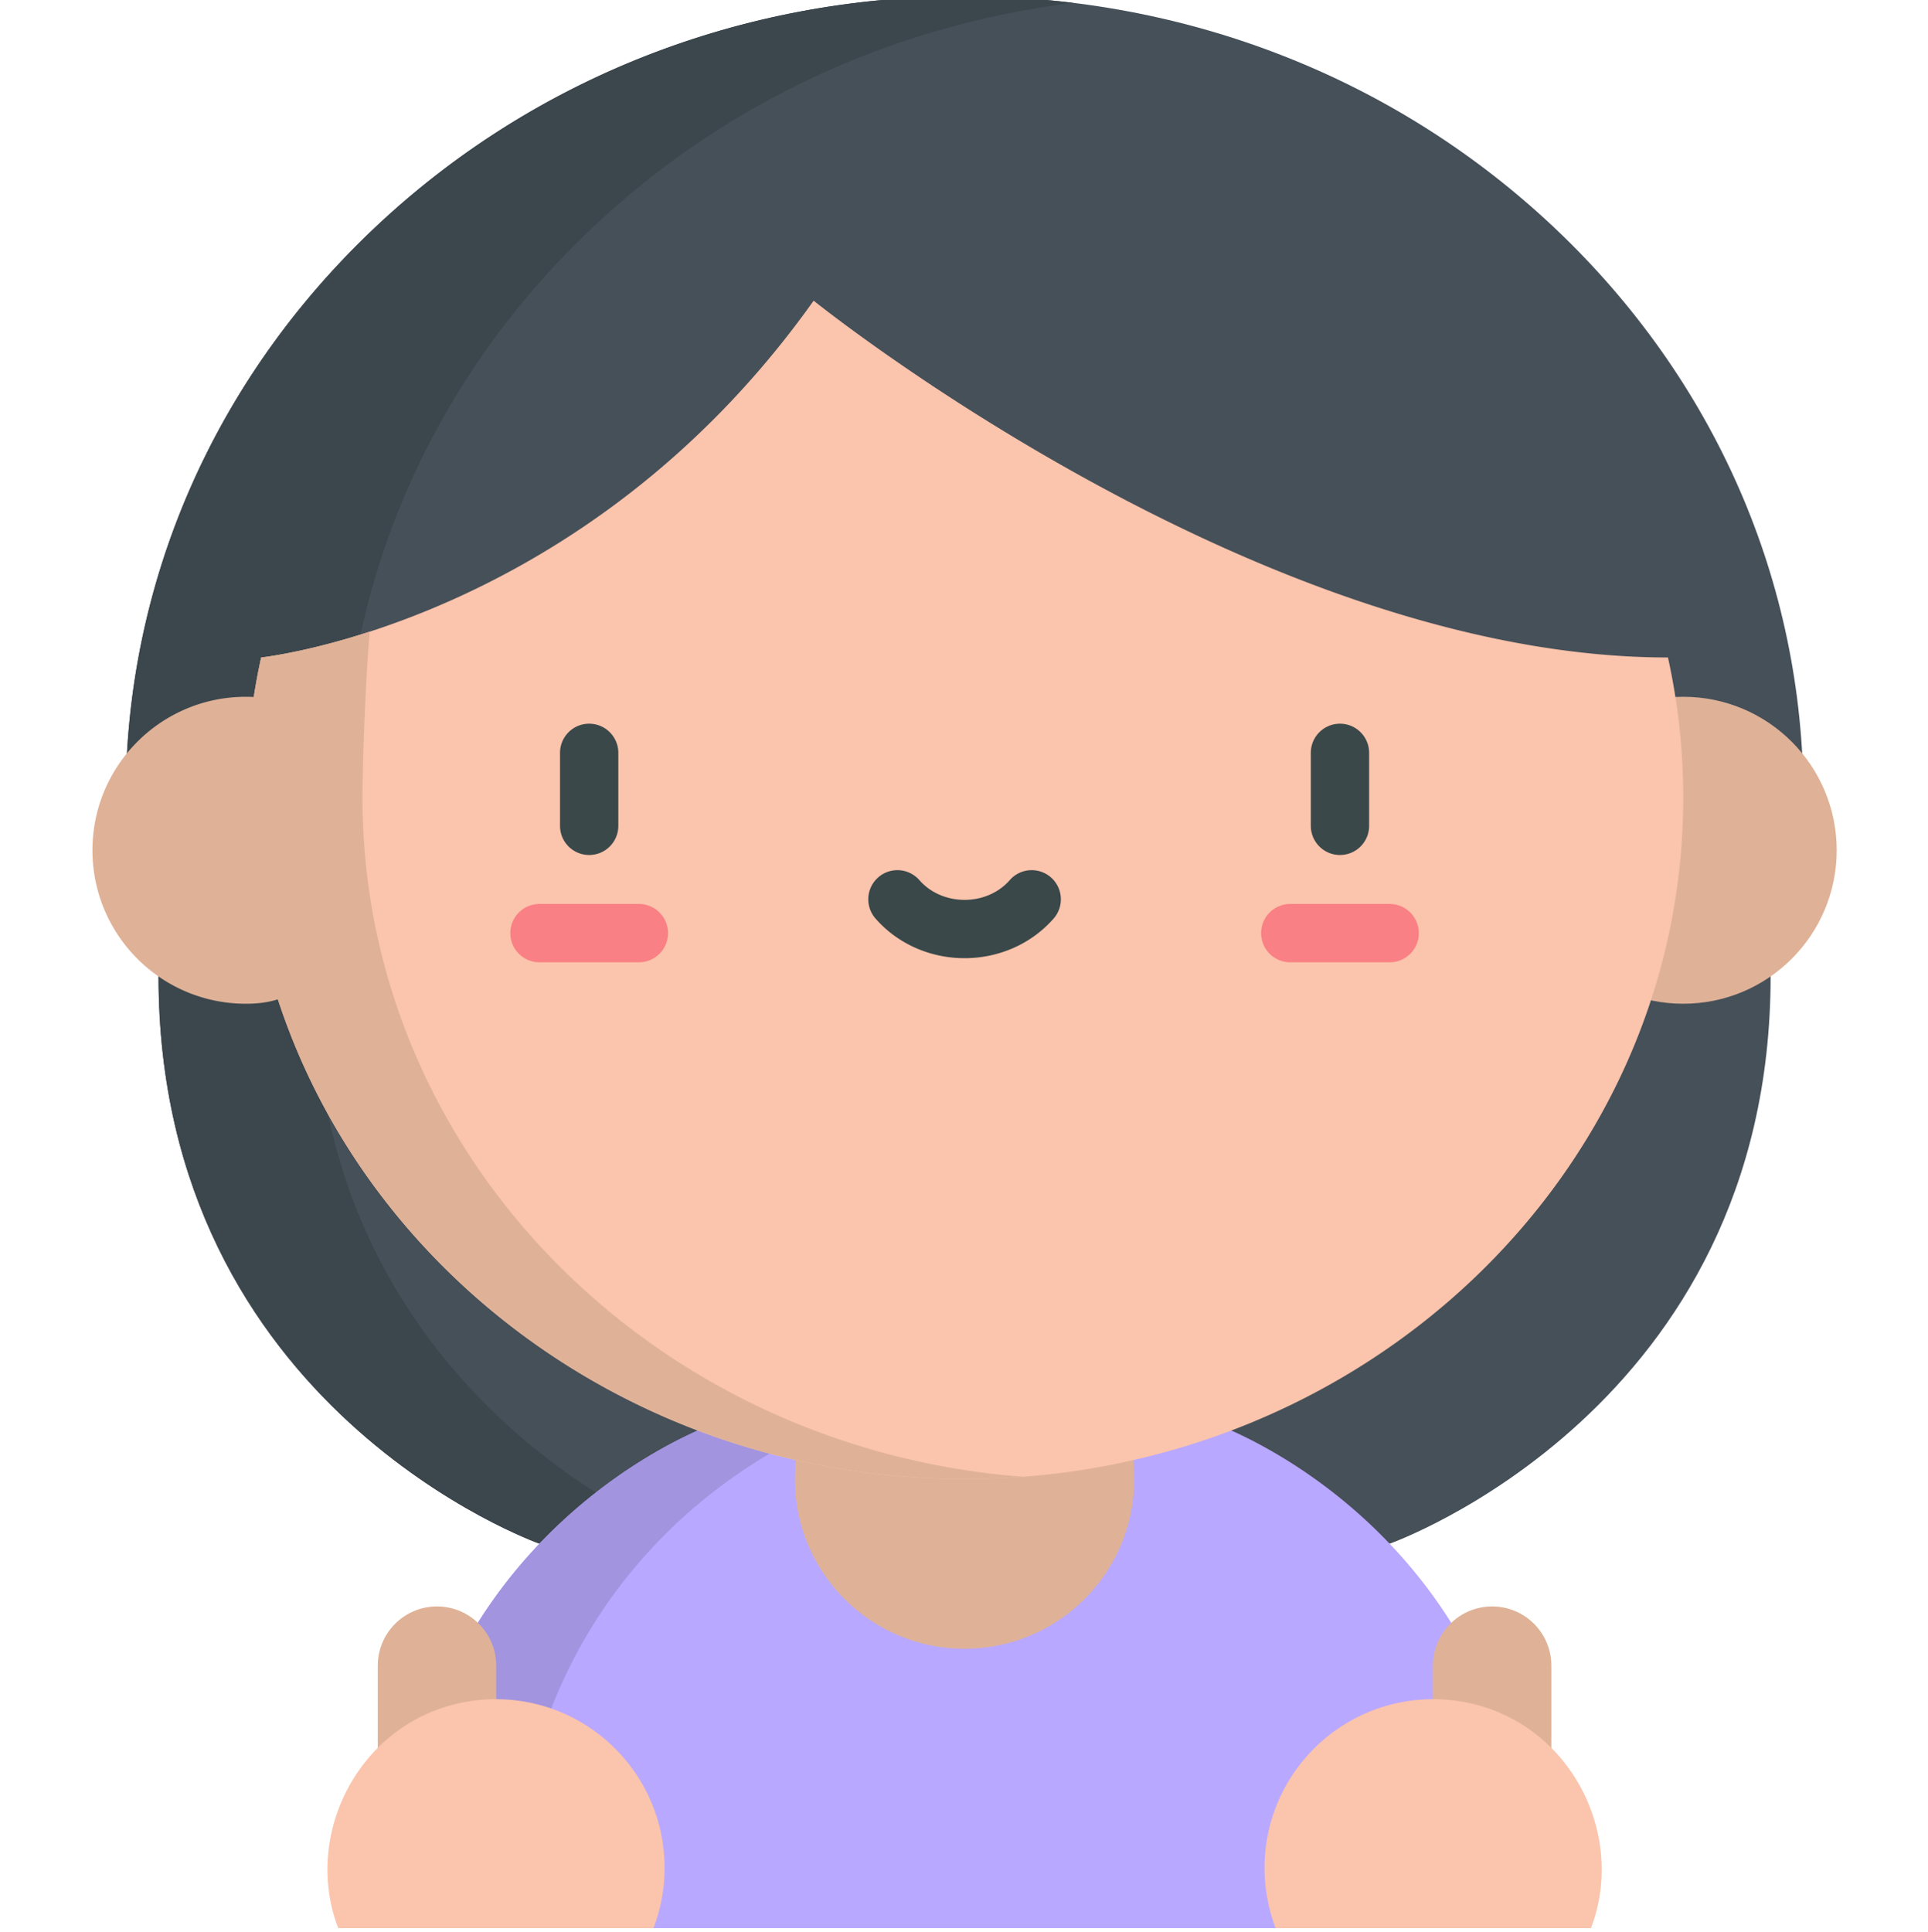 <svg viewBox="-24 1 511 512" xmlns="http://www.w3.org/2000/svg"><path d="M9.316 212.414c0-57.062 23.344-110.613 65.73-150.793C116.97 21.883 172.583 0 231.653 0c59.036 0 114.63 21.863 156.543 61.563 42.38 40.136 65.743 93.648 65.79 150.671v.371zm0 0" fill="#465059"/><path d="M67.008 212.414c0-57.062 23.344-110.613 65.73-150.793 35.02-33.195 79.598-53.918 127.758-59.848A236.141 236.141 0 00231.652 0C172.582 0 116.97 21.883 75.047 61.621c-42.387 40.18-65.73 93.73-65.73 150.793l444.667.191v-.023zm0 0" fill="#3c474d"/><path d="M18.016 259.77c0 114.71 100.964 150.34 100.964 150.34h53.555v-75.17L71.47 253.473zm0 0" fill="#465059"/><path d="M59.223 259.77l17.5-2.063-5.254-4.234-53.453 6.297c0 114.71 100.964 150.34 100.964 150.34h41.207S59.224 374.48 59.224 259.77zm0 0" fill="#3c474d"/><path d="M445.285 259.77c0 114.71-100.96 150.34-100.96 150.34h-53.56v-75.17l101.067-81.468zm0 0" fill="#465059"/><path d="M372.348 454.45c-22.426-58.208-74.446-76.145-74.446-76.145H165.398s-46.425 15.996-70.476 66.847a130.992 130.992 0 00-3.977 9.301L149.203 512h164.895zm0 0" fill="#b9a8ff"/><path d="M121.852 454.453a130.992 130.992 0 013.976-9.3c24.05-50.856 70.477-66.848 70.477-66.848h-30.907s-46.425 15.992-70.476 66.847a130.992 130.992 0 00-3.977 9.301zm0 0" fill="#a394e0"/><path d="M462.8 226.34c0 22.465-18.21 40.672-40.671 40.672-22.465 0-40.676-18.207-40.676-40.672s18.211-40.676 40.676-40.676c22.46 0 40.672 18.211 40.672 40.676zM276.637 392.969c0 24.844-20.14 44.984-44.985 44.984s-44.984-20.14-44.984-44.984 20.14-44.985 44.984-44.985 44.985 20.141 44.985 44.985zm0 0" fill="#dfb297"/><path d="M422.129 212.383a172.185 172.185 0 00-4.05-37.137c-109.138 0-226.427-94.562-226.427-94.562-60.84 85.601-146.312 94.55-146.43 94.562a172.12 172.12 0 00-4.046 37.133v-.348.766-.348c.02 99.703 85.289 180.52 190.472 180.52 105.188 0 190.461-80.82 190.477-180.528v-.41.352zm0 0" fill="#fbc4ac"/><path d="M72.082 212.445v-.418.352c0-8.649.648-28.422 1.89-43.969-17.35 5.637-28.706 6.828-28.75 6.836-.761 3.453-1.41 6.95-1.96 10.473a39.9 39.9 0 00-2.086-.055C18.71 185.664.5 203.871.5 226.336c0 22.465 18.21 40.676 40.676 40.676 3.351 0 6.14-.414 8.476-1.18 24.032 73.637 96.422 127.133 182 127.133 5.203 0 10.356-.203 15.453-.59-97.96-7.457-175.003-85.156-175.023-179.93zm0 0" fill="#dfb297"/><path d="M331.148 227.594a7.729 7.729 0 01-7.726-7.727v-19.344c0-4.27 3.46-7.726 7.726-7.726a7.726 7.726 0 017.727 7.726v19.344a7.729 7.729 0 01-7.727 7.727zm0 0" fill="#3a484a"/><path d="M344.32 256.027h-26.347a7.724 7.724 0 01-7.727-7.726 7.726 7.726 0 017.727-7.727h26.347a7.726 7.726 0 017.727 7.727 7.724 7.724 0 01-7.727 7.726zm0 0" fill="#f98084"/><path d="M132.156 227.594a7.726 7.726 0 01-7.726-7.727v-19.344a7.724 7.724 0 017.726-7.726 7.726 7.726 0 017.727 7.726v19.344a7.729 7.729 0 01-7.727 7.727zm0 0" fill="#3a484a"/><path d="M145.328 256.027H118.98a7.726 7.726 0 110-15.453h26.348a7.726 7.726 0 017.727 7.727 7.724 7.724 0 01-7.727 7.726zm0 0" fill="#f98084"/><path d="M231.652 254.938c-9.164 0-17.773-3.833-23.613-10.516a7.728 7.728 0 01.73-10.902 7.728 7.728 0 0110.903.73c2.906 3.328 7.273 5.234 11.98 5.234 4.703 0 9.07-1.906 11.977-5.234a7.728 7.728 0 0110.902-.73c3.215 2.808 3.54 7.687.735 10.902-5.844 6.683-14.45 10.516-23.614 10.516zm0 0" fill="#3a484a"/><path d="M91.816 486.719c-8.664 0-15.691-7.028-15.691-15.692v-28.593c0-8.668 7.027-15.696 15.691-15.696 8.668 0 15.692 7.028 15.692 15.696v28.593c0 8.664-7.024 15.692-15.692 15.692zm0 0" fill="#dfb297"/><path d="M107.422 451.324a44.681 44.681 0 00-16.477 3.13c-22.402 8.857-33.882 35.08-25.304 57.546h83.566a44.685 44.685 0 002.938-15.953c0-24.7-20.024-44.723-44.723-44.723zm0 0" fill="#fbc4ac"/><path d="M371.484 486.719c8.668 0 15.692-7.028 15.692-15.692v-28.593c0-8.668-7.024-15.696-15.692-15.696-8.664 0-15.691 7.028-15.691 15.696v28.593c0 8.664 7.023 15.692 15.691 15.692zm0 0" fill="#dfb297"/><path d="M355.879 451.324c5.816 0 11.371 1.11 16.476 3.13 22.403 8.858 33.887 35.081 25.305 57.546h-83.562a44.602 44.602 0 01-2.942-15.953c0-24.7 20.024-44.723 44.723-44.723zm0 0" fill="#fbc4ac"/></svg>